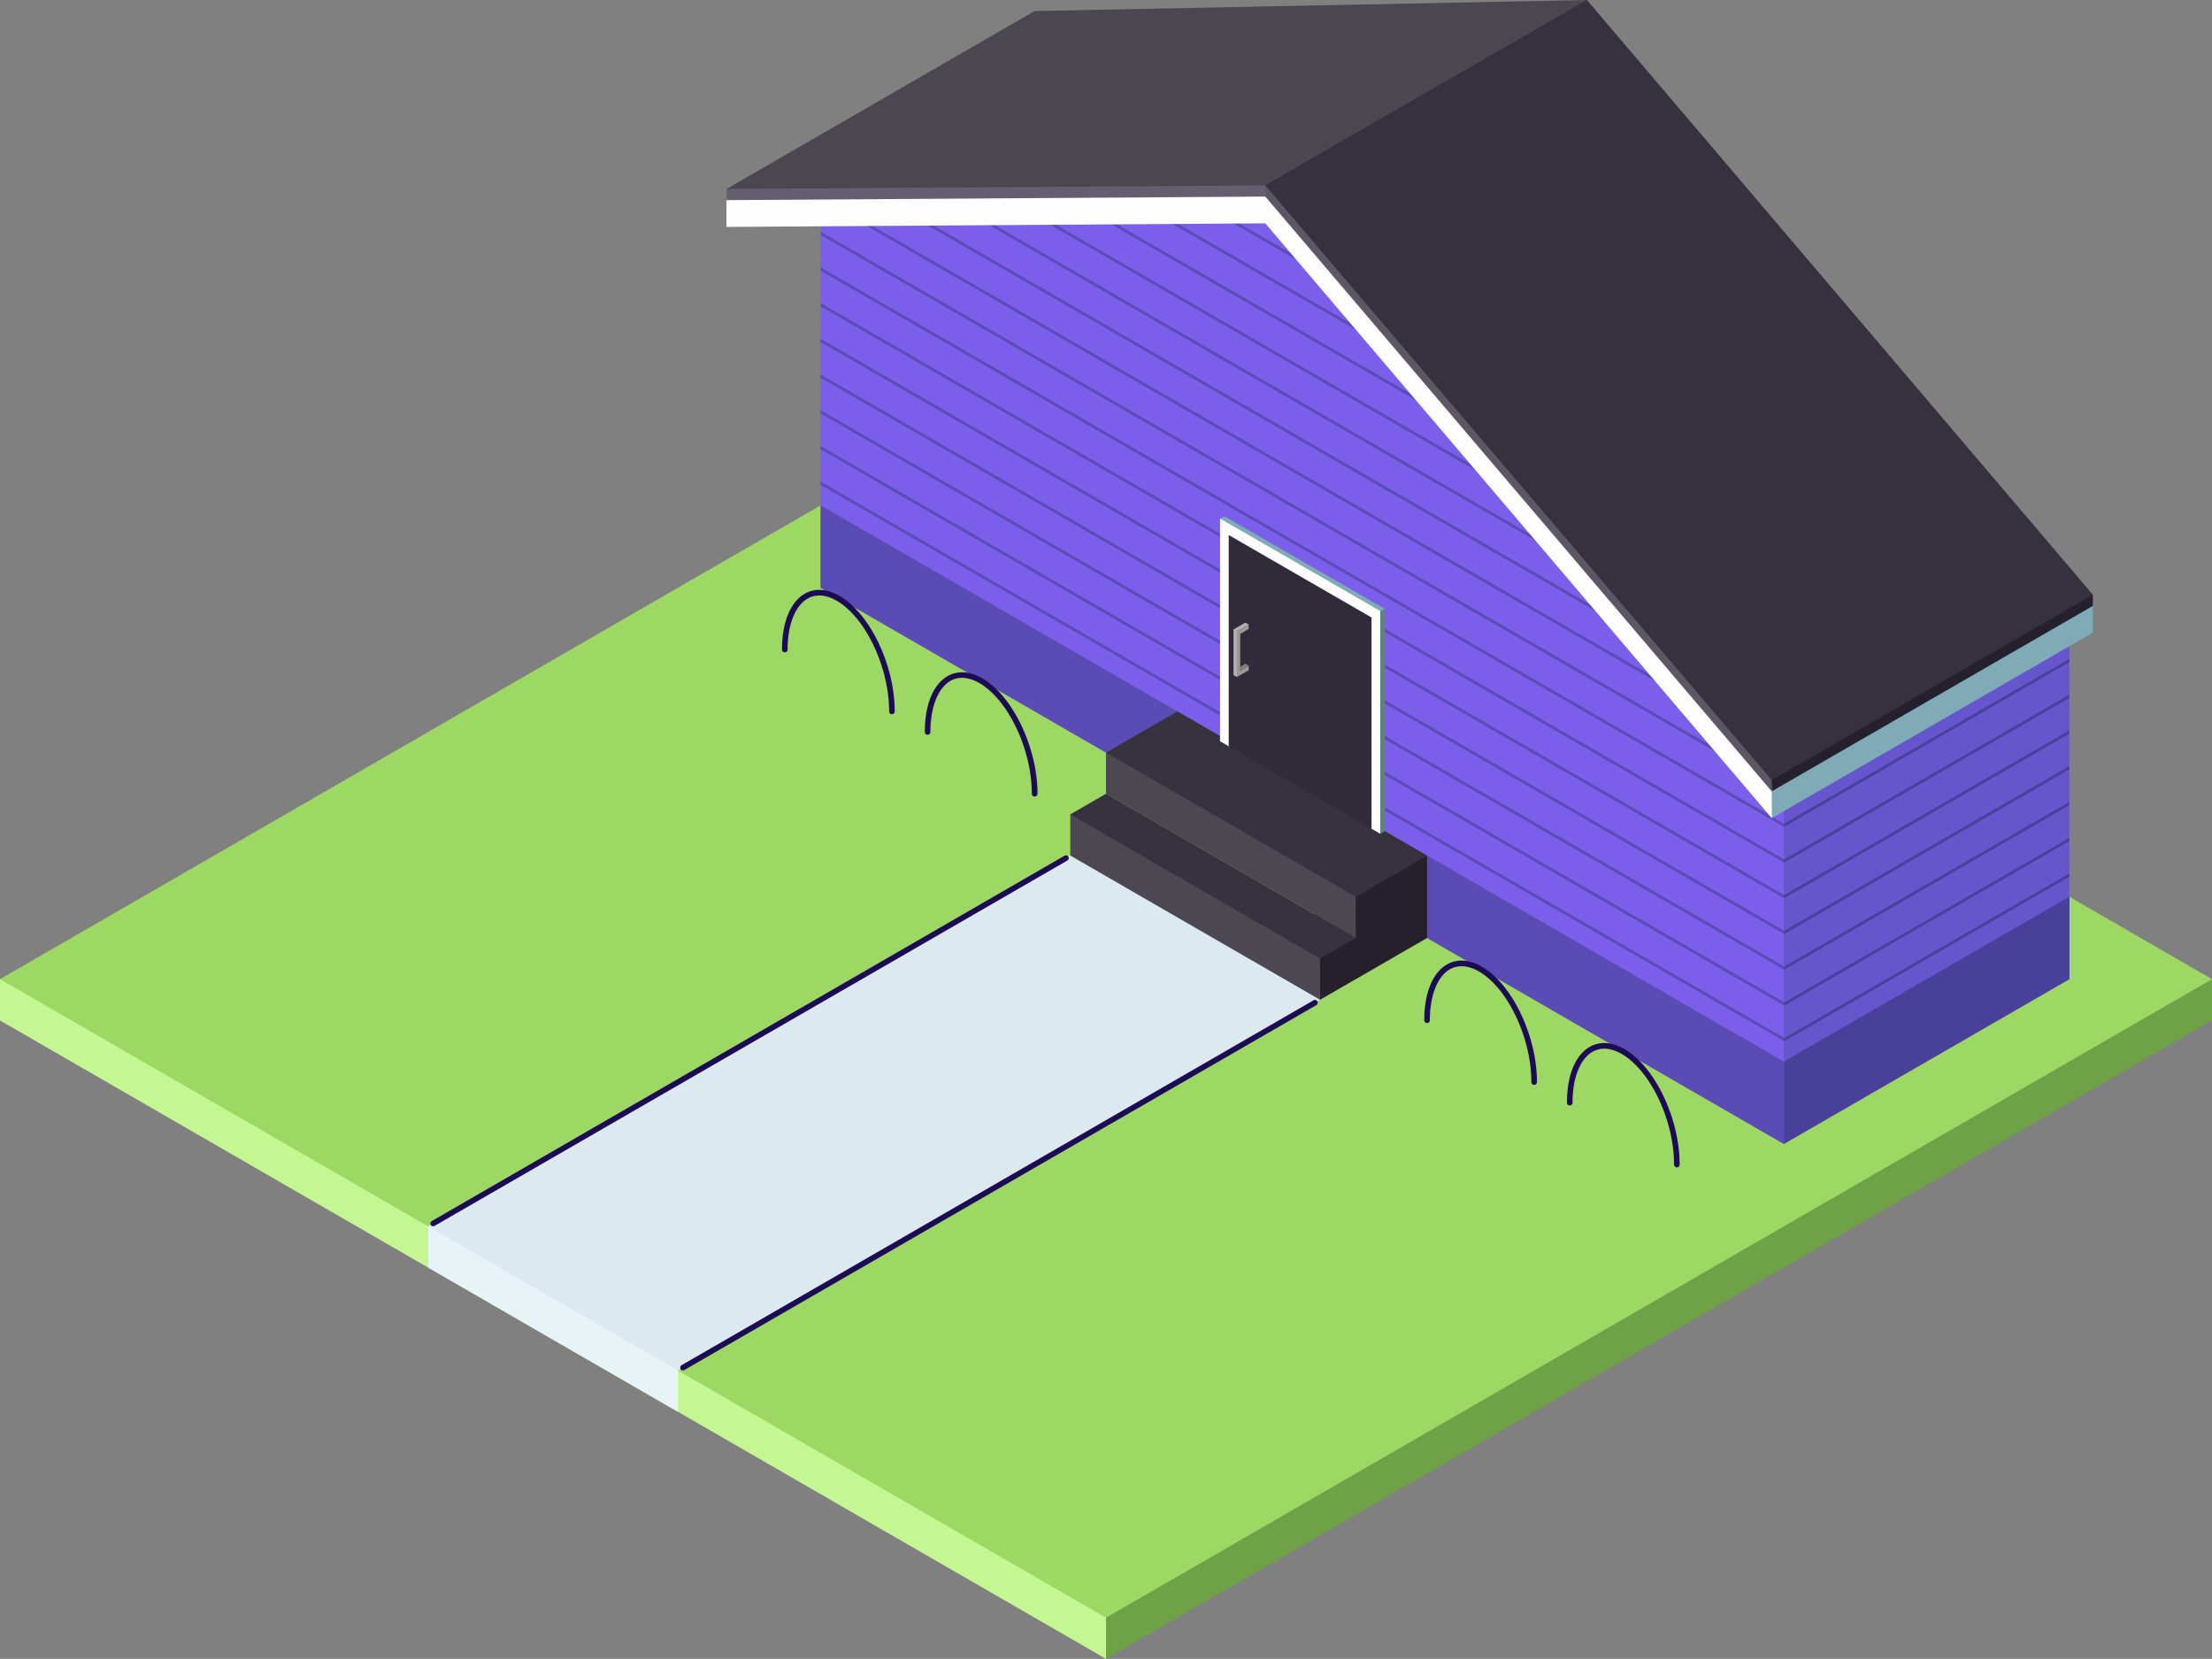 <svg xmlns="http://www.w3.org/2000/svg" xmlns:xlink="http://www.w3.org/1999/xlink" viewBox="0 0 1982.8 1487">
  <rect x="0" y="0" width="1982.8" height="1487" fill="#808080" stroke="none"/>
  <style>
    .st6{clip-path:url(#Right_7_);fill:#494199}.st8{clip-path:url(#Front_6_);fill:#5a4bb5}.st11{fill:#7fabb6}.st12{fill:#fefefe}.st19{fill:#4b4851}.st20{fill:#36333e}.st26,.st27{fill:#1e0b56}.st27{stroke:#1e0b56;stroke-width:5;stroke-linecap:round;stroke-miterlimit:10}
  </style>
  <g id="Base">
    <path id="Bottom_Right" fill="#6fa147" d="M1982.8 877.7v36.9L991.4 1487l1-609.3z"/>
    <path id="Bottom_Front" fill="#c4f792" d="M992.4 877.7l-1 609.3L0 914.7v-37z"/>
    <path id="Top" fill="#9dd864" d="M1982.8 877.7l-991.4 572.4L0 877.7l991.4-572.4z"/>
  </g>
  <g id="House">
    <g id="Walls">
      <path id="Right_2_" fill="#6755ce" d="M1854.9 508.4v369.3L1599 1025.4l-2.1-2.3-.9-366.2z"/>
      <g id="Right_lines">
        <defs>
          <path id="Right_1_" d="M1854.9 506.2v371.5L1599 1025.4V653.9z"/>
        </defs>
        <clipPath id="Right_7_">
          <use xlink:href="#Right_1_" overflow="visible"/>
        </clipPath>
        <path id="XMLID_398_" class="st6" d="M1065.4 1259.6l1080.9-624-.9 74.4-1080.9 624.1z"/>
        <path id="XMLID_397_" class="st6" d="M1065.4 1238.8l1080.9-624.1-.9 3.4-1080.9 624.1z"/>
        <path id="XMLID_396_" class="st6" d="M1065.4 1206.9l1080.9-624.1-.9 3.4-1080.9 624.1z"/>
        <path id="XMLID_395_" class="st6" d="M1065.4 1174.6l1080.9-624-.9 3.4-1080.9 624.1z"/>
        <path id="XMLID_394_" class="st6" d="M1065.4 1142.6l1080.9-624.1-.9 3.5-1080.9 624z"/>
        <path id="XMLID_393_" class="st6" d="M1066.2 1110.1L2147.1 486l-.9 3.5-1080.9 624z"/>
        <path id="XMLID_392_" class="st6" d="M1065.4 1078.5l1080.9-624-.9 3.4L1064.5 1082z"/>
        <path id="XMLID_391_" class="st6" d="M1065.4 1046.4l1080.9-624-.9 3.4-1080.9 624.1z"/>
        <path id="XMLID_390_" class="st6" d="M1065.4 1014.4l1080.9-624.1-.9 3.5-1080.9 624z"/>
      </g>
      <path id="Front_1_" fill="#7b5eea" d="M1599 1025.4L735.6 526.9V157.6l430.7-9.8L1599 656.1z"/>
      <g id="Front_lines">
        <defs>
          <path id="Front" d="M1599 1025.4L735.6 526.9V157.6l430.7-9.8L1599 656.1z"/>
        </defs>
        <clipPath id="Front_6_">
          <use xlink:href="#Front" overflow="visible"/>
        </clipPath>
        <path id="XMLID_300_" class="st8" d="M1705.6 1013.1L624.7 389l.9 75.5 1080.9 624z"/>
        <path id="XMLID_338_" class="st8" d="M1705.6 991.7l-1080.9-624 .9 3.4 1080.9 624.1z"/>
        <path id="XMLID_339_" class="st8" d="M1705.4 959.7l-1080.9-624 .9 3.4 1080.9 624.1z"/>
        <path id="XMLID_355_" class="st8" d="M1705.6 927.7l-1080.9-624 .9 3.4 1080.9 624.1z"/>
        <path id="XMLID_362_" class="st8" d="M1705.6 895.7l-1080.9-624 .9 3.4 1080.9 624.1z"/>
        <path id="XMLID_363_" class="st8" d="M1705.6 863.7l-1080.9-624 .9 3.4 1080.9 624.1z"/>
        <path id="XMLID_364_" class="st8" d="M1705.6 831.7l-1080.9-624 .9 3.4 1080.9 624.1z"/>
        <path id="XMLID_369_" class="st8" d="M1705.6 799.7l-1080.9-624 .9 3.4 1080.9 624.1z"/>
        <path id="XMLID_370_" class="st8" d="M1705.6 767.7l-1080.9-624 .9 3.4 1080.9 624.1z"/>
        <path id="XMLID_371_" class="st8" d="M1705.6 735.7l-1080.9-624 .9 3.4 1080.9 624.1z"/>
        <path id="XMLID_372_" class="st8" d="M1705.6 703.7L624.7 79.7l.9 3.4 1080.9 624.1z"/>
        <path id="XMLID_377_" class="st8" d="M1705.6 671.7L624.7 47.7l.9 3.4 1080.9 624.1z"/>
        <path id="XMLID_378_" class="st8" d="M1705.6 639.7L624.7 15.7l.9 3.4 1080.9 624.1z"/>
        <path id="XMLID_379_" class="st8" d="M1705.6 607.7L624.7-16.3l.9 3.4 1080.9 624.1z"/>
        <path id="XMLID_380_" class="st8" d="M1705.6 575.7L624.7-48.3l.9 3.4 1080.9 624.1z"/>
        <path id="XMLID_381_" class="st8" d="M1705.6 543.7L624.7-80.3l.9 3.4 1080.9 624.1z"/>
        <path id="XMLID_382_" class="st8" d="M1705.6 511.7l-1080.9-624 .9 3.4 1080.9 624.1z"/>
      </g>
    </g>
    <g id="Roof_1_">
      <path id="Right_3_" fill="#37313f" d="M1131.9 166.9L1420.4.2l2.1-.2L1876 533.1v.6l-287.8 168.8z"/>
      <path id="Left_1_" fill="#4a4750" d="M651.2 169.4L927.4 9.9 1422.5 0l-288.8 166.1-.3 3.2-482.1.7z"/>
      <g id="Barge">
        <path id="Right_4_" class="st11" d="M1582.8 709.3L1876 541.1v26l-287.8 166.2z"/>
        <path id="Front_2_" class="st12" d="M1134.2 200.2l454 533.2v-28.1l-454-533.1-483 3.2v28z"/>
      </g>
      <path id="Front_Left" fill="#655e6e" d="M651.2 179.4v-10l483-3.2v10z"/>
      <path id="Front_Right" fill="#5c5666" d="M1134.2 176.2v-10l454 533.1v10.1z"/>
      <path id="Right_Bottom" fill="#24202e" d="M1588.2 699.3L1876 533.1v10l-287.8 166.2z"/>
    </g>
  </g>
  <g id="Pathway">
    <path id="Front_3_" fill="#e7f3f7" d="M383.8 1099.3l3.6-.2 220.2 126.4v40l-223.8-129.3z"/>
    <path id="Top_1_" fill="#dce9ef" d="M991.4 748.5l223.9 129.2-607.7 350.8-223.8-129.2z"/>
  </g>
  <g id="Front_Steps">
    <g id="Right">
      <path id="XMLID_182_" fill="#26202d" d="M1279.2 766.9v73.9l-95.9 55.4-5.1-76.8z"/>
    </g>
    <path id="Botom_Step_Front" class="st19" d="M959.4 730v36.9l223.9 129.3v-36.9l-.1-2-222.3-127.8z"/>
    <path id="Bottom_Step_Top" class="st20" d="M1183.3 859.3L959.4 730l32-18.5 223.9 129.3z"/>
    <path id="Top_Step_Front" class="st19" d="M991.4 674.6v37l223.9 129.2-.1-36.9 1.1-.9-223.9-128.6z"/>
    <path id="Top_Step_Top" class="st20" d="M1215.3 803.9L991.4 674.6l64-36.9 223.8 129.2z"/>
  </g>
  <g id="Door">
    <g id="Frame_1_">
      <path id="Right_6_" fill="#5f8284" d="M1237.2 747.4l4.2-2.4-.2-199.3-25.9 7.8 4.4 176.6z"/>
      <path id="Top_3_" class="st11" d="M1229.4 553.5l11.8-7.8-143.6-82.9-4 2 2 6.8z"/>
      <path id="Front_5_" class="st12" d="M1093.6 464.8v199.6l7.8 4.6 57.7 1 70.3 72.8 7.8 4.6V547.7z"/>
    </g>
    <path id="Door_1_" fill="#312b39" d="M1101.4 479.6V669l128 73.8V553.5z"/>
    <g id="Handle">
      <path id="Right_5_" fill="#999" d="M1119.3 600.8l-10.6 6.1V566l10.6-6.2v4l-7.6 4.5v32.9l7.6-4.4z"/>
      <path id="Front_4_" fill="#b2b2b2" d="M1119.3 559.8l-3-1.7-10.6 6.1v41l3 1.7V566z"/>
      <path id="Inside" fill="#7f7f7f" d="M1116.3 595l3 1.8-7.6 4.4v-3.5"/>
    </g>
  </g>
  <g id="Lights">
    <g id="Arches">
      <g id="XMLID_216_">
        <path id="Arch_4_8_" class="st26" d="M799.5 640.2a2.5 2.5 0 0 1-2.5-2.5c0-39.7-21.1-84.2-47-99.2-9.6-5.5-18.6-6.2-26.1-1.9-11.2 6.5-17.9 23.5-17.9 45.6 0 1.4-1.1 2.5-2.5 2.5s-2.5-1.1-2.5-2.5c0-24.3 7.4-42.5 20.4-50 9-5.2 20-4.5 31.1 1.9 27.3 15.7 49.5 62.2 49.5 103.5 0 1.5-1.1 2.6-2.5 2.6z"/>
        <path id="Arch_3_8_" class="st26" d="M927.4 714a2.5 2.5 0 0 1-2.5-2.5c0-39.7-21.1-84.2-47-99.2-9.6-5.5-18.6-6.2-26.1-1.9C840.7 617 834 634 834 656.1c0 1.4-1.1 2.5-2.5 2.5s-2.5-1.1-2.5-2.5c0-24.3 7.4-42.5 20.4-50 9-5.2 20-4.5 31.1 1.9 27.3 15.7 49.5 62.2 49.5 103.5a2.6 2.6 0 0 1-2.6 2.5z"/>
        <path id="Arch_2_8_" class="st26" d="M1375.2 972.5a2.5 2.5 0 0 1-2.5-2.5c0-39.7-21.1-84.2-47-99.2-9.6-5.5-18.6-6.2-26.1-1.9-11.2 6.5-17.9 23.5-17.9 45.6 0 1.4-1.1 2.5-2.5 2.5s-2.5-1.1-2.5-2.5c0-24.3 7.4-42.5 20.4-50 9-5.2 20-4.5 31.1 1.9 27.3 15.7 49.5 62.2 49.5 103.5 0 1.5-1.2 2.6-2.5 2.6z"/>
        <path id="Arch_1_8_" class="st26" d="M1503.1 1046.4a2.5 2.5 0 0 1-2.5-2.5c0-39.7-21.1-84.2-47-99.2-9.6-5.5-18.6-6.2-26.1-1.9-11.2 6.5-17.9 23.5-17.9 45.6 0 1.4-1.1 2.5-2.5 2.5s-2.5-1.1-2.5-2.5c0-24.3 7.4-42.5 20.4-50 9-5.2 20-4.5 31.1 1.9 27.3 15.7 49.5 62.2 49.5 103.5 0 1.5-1.1 2.6-2.5 2.6z"/>
      </g>
    </g>
    <g id="Path">
      <path id="XMLID_184_" class="st27" d="M388.3 1096.7l567.2-327.5"/>
      <path id="XMLID_181_" class="st27" d="M612.2 1225.9l566.5-327.1"/>
    </g>
  </g>
</svg>
